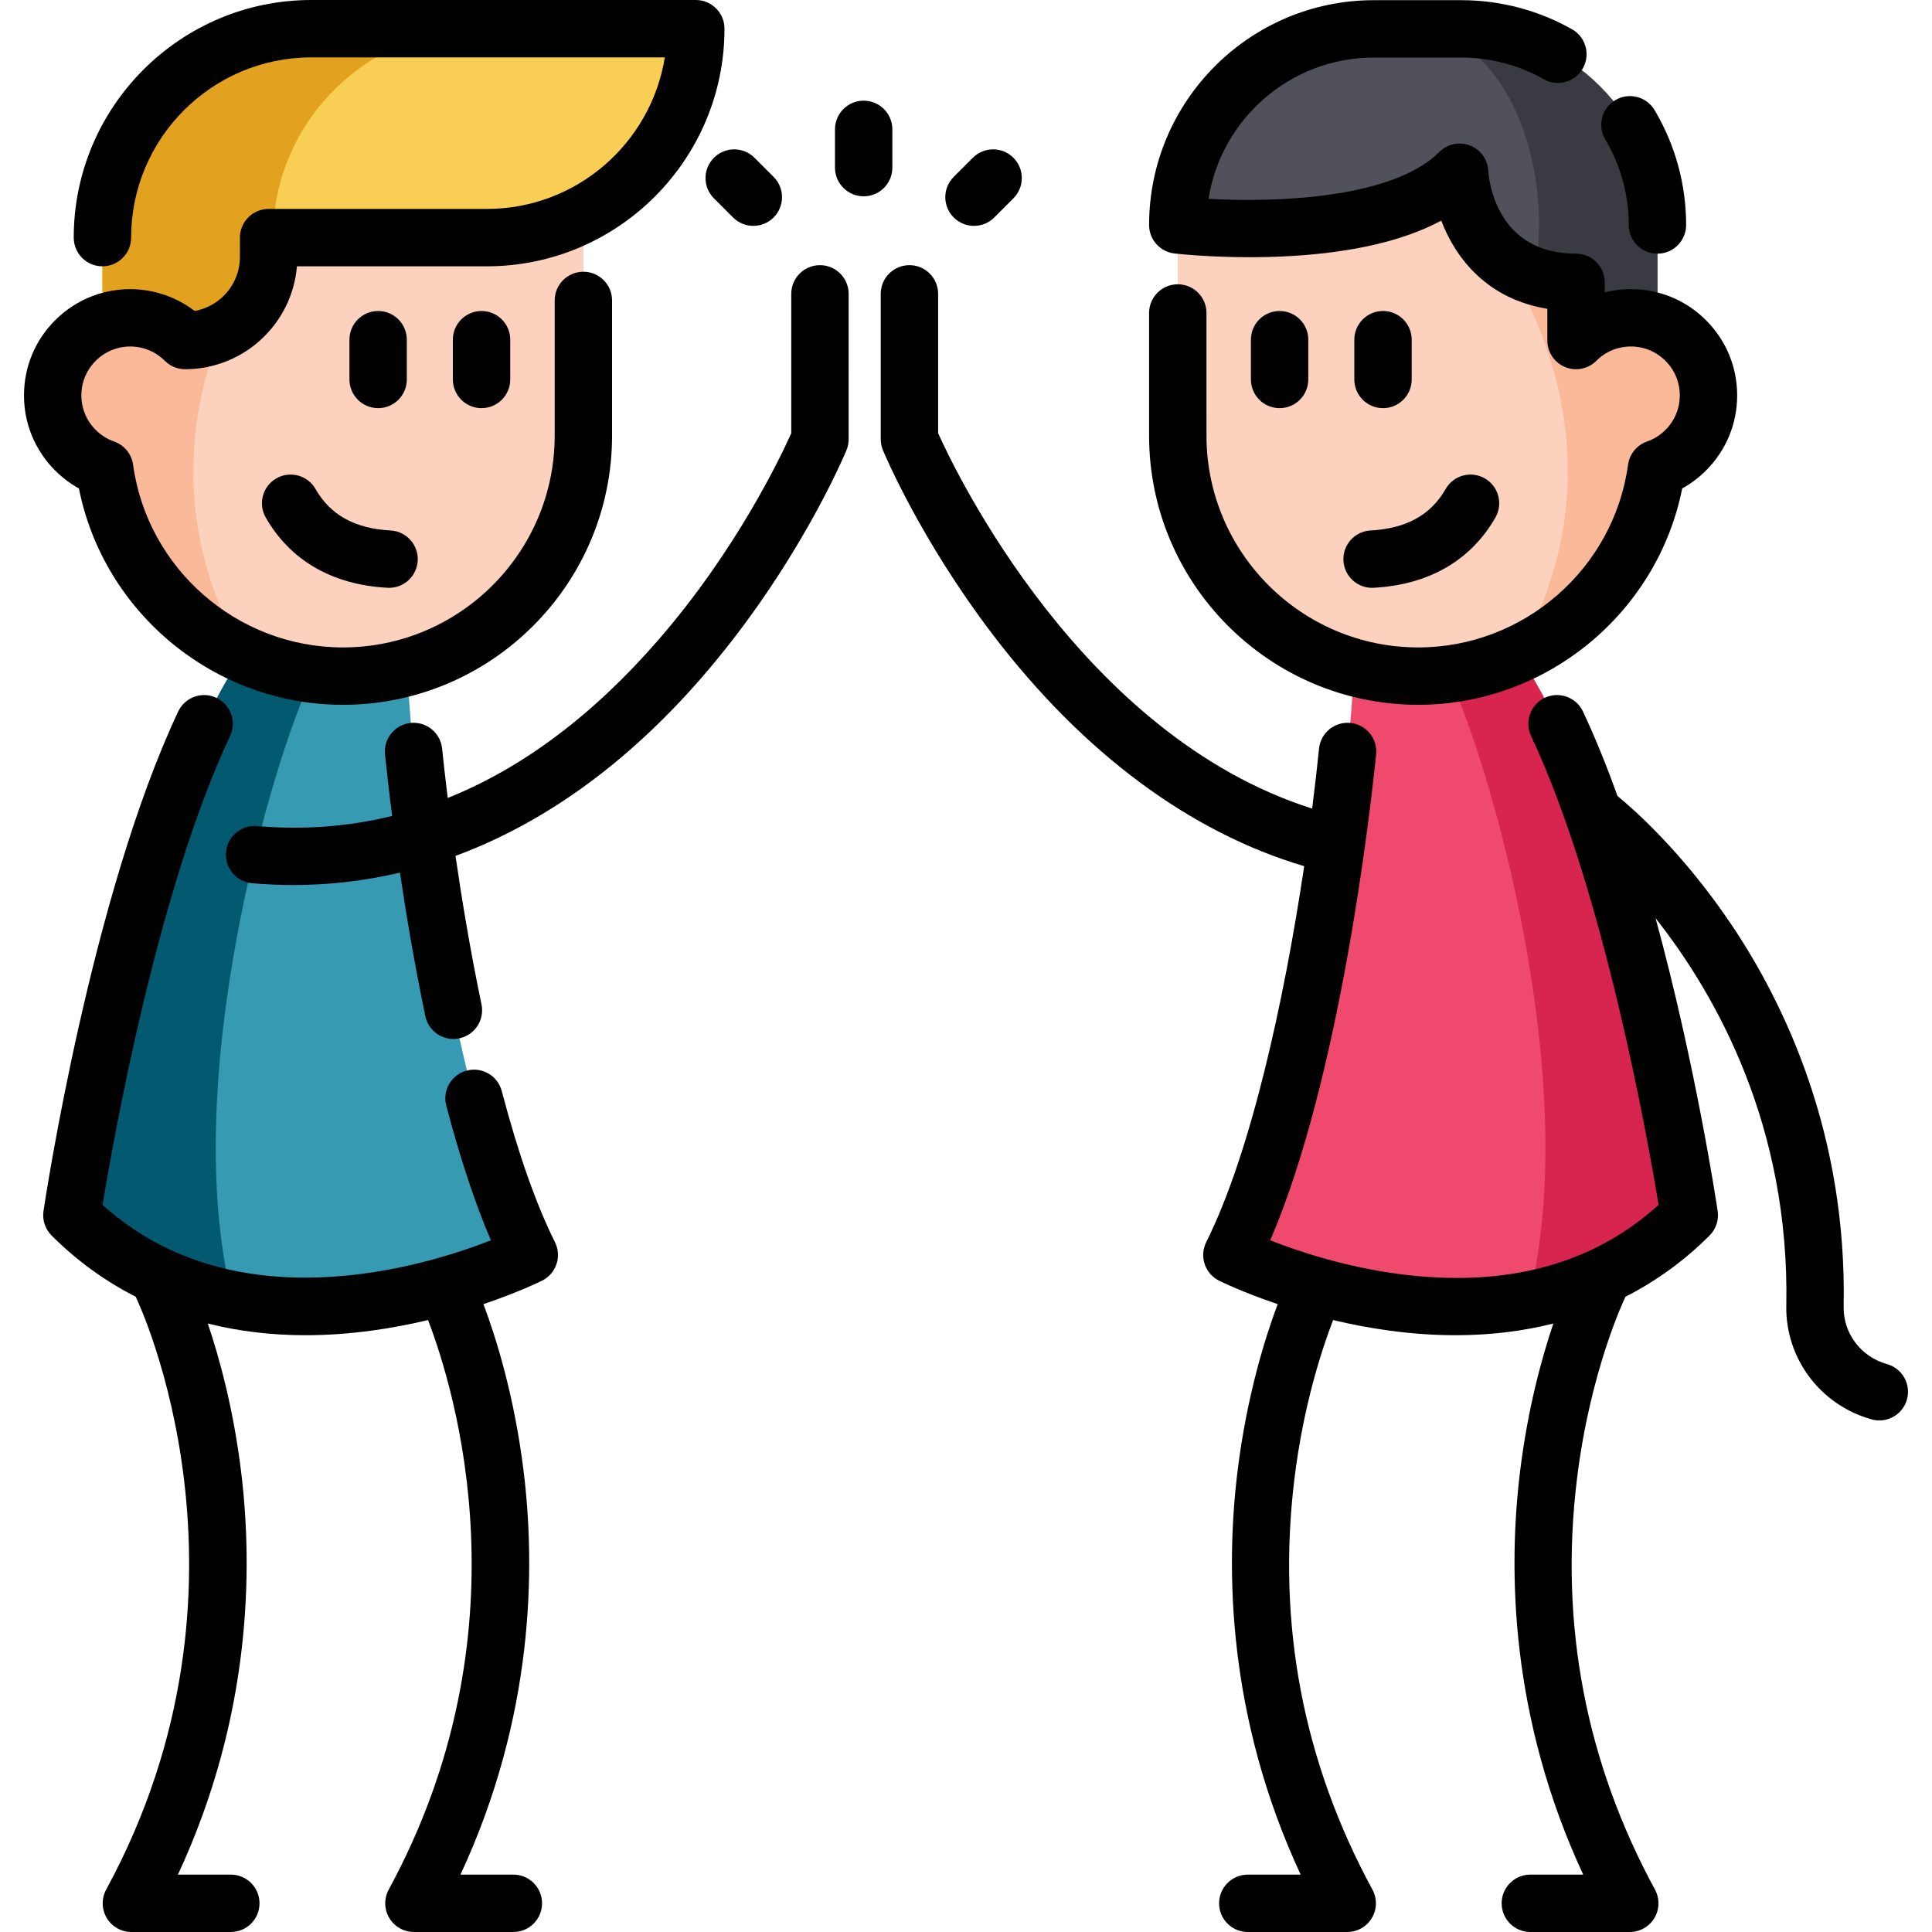 <?xml version="1.0" encoding="iso-8859-1"?>
<!-- Generator: Adobe Illustrator 19.0.0, SVG Export Plug-In . SVG Version: 6.00 Build 0)  -->
<svg version="1.1" id="Capa_1" xmlns="http://www.w3.org/2000/svg" xmlns:xlink="http://www.w3.org/1999/xlink" x="0px" y="0px"
	 viewBox="0 0 512 512" style="enable-background:new 0 0 512 512;" xml:space="preserve">
<path style="fill:#FCD2BE;" d="M312.117,38.671v76.783c0,35.188,28.538,63.725,63.736,63.725c9.428,0,18.369-2.048,26.419-5.718
	v-0.01c19.474-8.881,33.698-27.28,36.708-49.259c2.828-0.993,5.484-2.616,7.755-4.886c8.029-8.019,8.029-21.036,0-29.055
	c-8.019-8.039-21.046-8.039-29.075,0l-5.353-30.687l-3.65-20.894L312.117,38.671L312.117,38.671z"/>
<path style="fill:#FAB998;" d="M402.271,173.451c19.474-8.881,33.698-27.28,36.708-49.259c2.828-0.993,5.484-2.616,7.755-4.886
	c8.029-8.019,8.029-21.036,0-29.055c-8.019-8.039-21.046-8.039-29.075,0l-5.353-30.687l-16.778,3.406
	C402.585,75.167,432.38,119.681,402.271,173.451z"/>
<path style="fill:#50515B;" d="M439.238,59.626v25.841c-7.269-2.656-15.734-1.054-21.573,4.785V74.832
	c-4.227,0-7.867-0.598-11.02-1.642c-18.765-6.143-19.829-27.544-19.829-27.544c-20.326,20.316-74.694,13.98-74.694,13.98
	c0-14.355,5.819-27.351,15.227-36.759c9.398-9.398,22.394-15.217,36.749-15.217h23.165C415.962,7.65,439.238,30.916,439.238,59.626z
	"/>
<path style="fill:#393A42;" d="M439.238,59.626v25.841c-7.269-2.656-15.734-1.054-21.573,4.785V74.832
	c-4.227,0-7.867-0.598-11.02-1.642c5.535-29.947-7.958-65.54-33.302-65.54h13.919C415.962,7.65,439.238,30.916,439.238,59.626z"/>
<path style="fill:#FCD2BE;" d="M154.601,38.671v76.783c0,35.188-28.538,63.725-63.736,63.725c-9.428,0-18.369-2.048-26.419-5.718
	v-0.01c-19.474-8.881-33.698-27.28-36.709-49.259c-2.828-0.993-5.484-2.616-7.755-4.886c-8.029-8.019-8.029-21.036,0-29.055
	c8.019-8.039,21.046-8.039,29.075,0l5.353-30.687l3.65-20.894L154.601,38.671L154.601,38.671z"/>
<path style="fill:#FAB998;" d="M64.446,173.451c-19.474-8.881-33.698-27.28-36.709-49.259c-2.828-0.993-5.484-2.616-7.755-4.886
	c-8.029-8.019-8.029-21.036,0-29.055c8.019-8.039,21.046-8.039,29.075,0l5.353-30.687l16.778,3.406
	C64.132,75.167,34.337,119.681,64.446,173.451z"/>
<path style="fill:#F9CE55;" d="M184.395,7.599c0,30.585-24.797,55.372-55.372,55.372H71.188v5.14
	c0,12.226-9.915,22.131-22.141,22.131c-5.92-5.92-14.568-7.471-21.908-4.653V62.971c0-30.575,24.797-55.372,55.372-55.372
	C82.512,7.599,184.395,7.599,184.395,7.599z"/>
<path style="fill:#E2A11E;" d="M127.704,7.599H82.512c-30.575,0-55.372,24.797-55.372,55.372v22.617
	c7.34-2.818,15.987-1.267,21.908,4.653c12.226,0,22.141-9.905,22.141-22.131v-5.14h1.145C72.332,32.396,97.129,7.599,127.704,7.599z
	"/>
<path style="fill:#369AB2;" d="M140.267,332.582c0,0-39.071,19.535-78.628,11.892c-14.801-2.849-29.673-9.509-42.588-22.425
	c0,0,12.378-82.916,35.573-131.374c3.082-6.437,6.356-12.267,9.823-17.214l14.426,1.115l29.156,2.261
	c0,4.055,0.517,11.993,1.581,22.343C113.219,234.582,123.133,298.327,140.267,332.582z"/>
<path style="fill:#025970;" d="M61.639,344.474c-14.801-2.849-29.673-9.509-42.588-22.425c0,0,15.886-106.425,45.396-148.588
	l14.426,1.115l4.177,4.126C72.252,200.874,46.969,286.669,61.639,344.474z"/>
<path style="fill:#EF4A6E;" d="M326.459,332.582c0,0,39.071,19.535,78.628,11.892c14.801-2.849,29.673-9.509,42.588-22.425
	c0,0-15.886-106.425-45.396-148.588l-14.426,1.115l-29.156,2.261C358.697,194.761,348.6,288.311,326.459,332.582z"/>
<path style="fill:#D8254F;" d="M405.087,344.474c14.801-2.849,29.673-9.509,42.588-22.425c0,0-15.886-106.425-45.396-148.588
	l-14.426,1.115l-4.177,4.126C394.473,200.874,419.756,286.669,405.087,344.474z"/>
<path d="M107.812,100.562V90.02c0-4.199-3.404-7.603-7.603-7.603s-7.603,3.404-7.603,7.603v10.541c0,4.199,3.404,7.603,7.603,7.603
	S107.812,104.761,107.812,100.562z"/>
<path d="M120.012,90.02v10.541c0,4.199,3.404,7.603,7.603,7.603s7.603-3.404,7.603-7.603V90.02c0-4.199-3.404-7.603-7.603-7.603
	C123.415,82.417,120.012,85.821,120.012,90.02z"/>
<path d="M83.621,129.597c-2.084-3.647-6.728-4.913-10.374-2.829c-3.646,2.083-4.913,6.727-2.829,10.374
	c6.516,11.405,17.68,17.846,32.283,18.626c0.138,0.007,0.275,0.011,0.412,0.011c4.012,0,7.37-3.144,7.586-7.198
	c0.224-4.193-2.994-7.774-7.187-7.998C94.062,140.077,87.556,136.484,83.621,129.597z"/>
<path d="M20.913,129.44c6.568,32.975,35.915,57.343,69.952,57.343c39.336,0,71.339-31.998,71.339-71.329V79.617
	c0-4.199-3.404-7.603-7.603-7.603s-7.603,3.404-7.603,7.603v35.837c0,30.946-25.181,56.122-56.132,56.122
	c-27.911,0-51.811-20.815-55.594-48.416c-0.387-2.825-2.324-5.196-5.013-6.141c-1.851-0.65-3.5-1.69-4.902-3.092
	c-2.445-2.442-3.791-5.69-3.791-9.147s1.346-6.706,3.795-9.15c1.312-1.312,2.823-2.3,4.506-2.942
	c4.774-1.833,10.191-0.682,13.74,2.865l0.01,0.01c0.013,0.013,0.028,0.024,0.042,0.039c0.066,0.067,0.138,0.127,0.206,0.191
	c1.542,1.449,3.541,2.133,5.52,2.049C64.799,97.67,77.44,85.715,78.689,70.575h50.335c34.723,0,62.971-28.249,62.971-62.972
	c0-4.199-3.404-7.603-7.603-7.603H82.513C47.79,0,19.541,28.249,19.541,62.972c0,4.199,3.404,7.603,7.603,7.603
	s7.603-3.404,7.603-7.603c0-26.339,21.427-47.766,47.765-47.766h93.671c-3.652,22.738-23.409,40.162-47.16,40.162H71.187
	c-4.199,0-7.603,3.404-7.603,7.603v5.137c0,7.145-5.187,13.088-11.991,14.295c-7.691-5.871-17.983-7.444-27.162-3.919
	c-3.682,1.404-6.988,3.554-9.821,6.388c-5.322,5.315-8.252,12.385-8.252,19.907s2.931,14.592,8.248,19.903
	C16.502,126.578,18.612,128.169,20.913,129.44z"/>
<path d="M132.973,289.139c-1.066-4.061-5.225-6.488-9.286-5.421c-4.061,1.068-6.488,5.225-5.421,9.286
	c3.662,13.929,7.628,25.891,11.829,35.687c-17.979,7.055-67.904,22.254-102.909-9.393c2.733-16.666,14.466-83.181,33.79-124.261
	c1.787-3.8,0.156-8.329-3.643-10.116c-3.8-1.788-8.329-0.156-10.116,3.643c-23.07,49.046-35.182,128.984-35.686,132.362
	c-0.356,2.383,0.44,4.794,2.144,6.498c6.652,6.652,14.121,12.065,22.296,16.227c0.068,0.167,0.133,0.336,0.214,0.5
	c0.365,0.746,35.951,75.617-8.048,156.614c-1.28,2.356-1.225,5.212,0.147,7.516c1.372,2.304,3.853,3.716,6.535,3.716H61.17
	c4.199,0,7.603-3.404,7.603-7.603c0-4.199-3.404-7.603-7.603-7.603H47.153c19.396-41.725,19.964-80.81,16.7-107.139
	c-2.037-16.423-5.708-29.802-8.783-38.904c8.143,2.043,16.779,3.099,25.862,3.099c5.677,0,11.528-0.402,17.528-1.215
	c5.305-0.717,10.329-1.699,14.974-2.804c7.276,18.965,26.603,82.778-10.421,150.937c-1.28,2.356-1.225,5.212,0.147,7.516
	c1.372,2.304,3.853,3.716,6.535,3.716h26.352c4.199,0,7.603-3.404,7.603-7.603c0-4.199-3.404-7.603-7.603-7.603h-14.014
	c19.395-41.725,19.964-80.81,16.7-107.139c-2.463-19.863-7.315-35.267-10.614-44.041c9.285-3.134,15.113-6.013,15.548-6.23
	c1.803-0.902,3.175-2.484,3.813-4.396c0.638-1.913,0.489-4.001-0.413-5.805C142.076,319.2,137.334,305.727,132.973,289.139z"/>
<path d="M374.116,100.562V90.02c0-4.199-3.404-7.603-7.603-7.603c-4.199,0-7.603,3.404-7.603,7.603v10.541
	c0,4.199,3.404,7.603,7.603,7.603C370.711,108.165,374.116,104.761,374.116,100.562z"/>
<path d="M346.71,100.562V90.02c0-4.199-3.404-7.603-7.603-7.603c-4.199,0-7.603,3.404-7.603,7.603v10.541
	c0,4.199,3.404,7.603,7.603,7.603C343.306,108.165,346.71,104.761,346.71,100.562z"/>
<path d="M356.023,148.58c0.216,4.055,3.573,7.198,7.586,7.198c0.136,0,0.274-0.003,0.412-0.011
	c14.602-0.78,25.767-7.22,32.283-18.626c2.083-3.645,0.817-8.291-2.829-10.374c-3.647-2.082-8.291-0.817-10.374,2.829
	c-3.935,6.888-10.442,10.48-19.891,10.985C359.017,140.805,355.799,144.387,356.023,148.58z"/>
<path d="M375.852,186.781c34.034,0,63.379-24.367,69.951-57.341c2.302-1.269,4.413-2.859,6.307-4.754
	c5.323-5.316,8.255-12.387,8.255-19.91s-2.932-14.594-8.247-19.902c-5.316-5.323-12.387-8.254-19.911-8.254
	c-2.37,0-4.696,0.291-6.936,0.856v-2.644c0-4.199-3.404-7.603-7.603-7.603c-21.285,0-23.12-19.756-23.256-21.965
	c-0.149-3.003-2.054-5.636-4.859-6.717c-2.805-1.082-5.984-0.408-8.11,1.718c-12.475,12.475-43.706,13.431-61.171,12.416
	c3.343-21.179,21.725-37.427,43.828-37.427h23.166c7.665,0,15.216,1.983,21.838,5.735c3.653,2.07,8.293,0.787,10.364-2.867
	c2.07-3.654,0.787-8.294-2.867-10.364c-8.904-5.046-19.048-7.712-29.334-7.712H364.1c-32.851,0-59.578,26.727-59.578,59.578
	c0,3.858,2.891,7.105,6.723,7.553c0.582,0.068,14.449,1.648,31.057,0.665c16.569-0.982,29.84-4.124,39.643-9.367
	c3.861,10.108,12.255,20.769,28.119,23.365v8.407c0,3.075,1.852,5.847,4.694,7.024c2.841,1.176,6.112,0.526,8.286-1.648
	c2.448-2.448,5.702-3.797,9.163-3.797c3.459,0,6.708,1.347,9.158,3.801c2.446,2.443,3.794,5.692,3.794,9.15
	s-1.347,6.707-3.798,9.154c-1.398,1.398-3.042,2.433-4.889,3.079c-2.696,0.942-4.637,3.316-5.025,6.145
	c-3.784,27.604-27.685,48.42-55.594,48.42c-30.947,0-56.125-25.178-56.125-56.125V82.942c0-4.199-3.404-7.603-7.603-7.603
	c-4.199,0-7.603,3.404-7.603,7.603v32.507C304.521,154.782,336.519,186.781,375.852,186.781z"/>
<path d="M431.635,59.626c0,4.199,3.404,7.603,7.603,7.603c4.199,0,7.603-3.404,7.603-7.603c0-10.737-2.889-21.264-8.357-30.444
	c-2.148-3.608-6.815-4.792-10.423-2.642c-3.608,2.148-4.791,6.815-2.642,10.423C429.486,43.79,431.635,51.627,431.635,59.626z"/>
<path d="M500.071,361.498c-6.898-1.916-11.62-8.168-11.483-15.202c0.894-45.875-15.716-80.44-29.809-101.358
	c-12.909-19.162-25.968-30.587-30.135-33.993c-2.824-7.876-5.871-15.439-9.136-22.381c-1.787-3.801-6.317-5.432-10.116-3.643
	c-3.8,1.787-5.431,6.316-3.643,10.116c19.324,41.083,31.058,107.604,33.79,124.265c-17.512,15.873-40.643,22.035-68.822,18.32
	c-14.449-1.905-26.849-6.079-34.085-8.925c18.579-43.212,26.578-114.269,28.057-128.774c0.426-4.178-2.616-7.909-6.793-8.335
	c-4.184-0.426-7.909,2.616-8.335,6.793c-0.516,5.061-1.126,10.392-1.826,15.906c-61.05-19.373-94.407-88.998-99.124-99.481V77.874
	c0-4.199-3.404-7.603-7.603-7.603s-7.603,3.404-7.603,7.603v38.523c0,1,0.197,1.989,0.58,2.913
	c0.396,0.954,9.91,23.657,29.08,48.823c23.902,31.377,52.321,52.477,82.561,61.409c-5.37,35.98-14.194,76.096-25.967,99.642
	c-0.902,1.803-1.05,3.892-0.413,5.805c0.638,1.913,2.009,3.494,3.813,4.396c0.434,0.217,6.261,3.095,15.545,6.229
	c-3.298,8.774-8.152,24.178-10.614,44.042c-3.264,26.329-2.696,65.414,16.7,107.139h-14.014c-4.199,0-7.603,3.404-7.603,7.603
	c0,4.199,3.404,7.603,7.603,7.603h26.352c2.681,0,5.164-1.412,6.535-3.716c1.371-2.304,1.426-5.16,0.147-7.516
	c-18.361-33.803-25.326-70.359-20.699-108.656c2.362-19.551,7.315-34.59,10.276-42.283c4.647,1.106,9.673,2.088,14.98,2.805
	c6.002,0.811,11.849,1.214,17.528,1.214c9.082,0,17.717-1.056,25.859-3.099c-3.075,9.103-6.747,22.48-8.783,38.904
	c-3.264,26.329-2.697,65.414,16.7,107.139h-14.014c-4.199,0-7.603,3.404-7.603,7.603c0,4.199,3.404,7.603,7.603,7.603h26.352
	c2.681,0,5.164-1.412,6.535-3.716c1.371-2.304,1.426-5.16,0.147-7.516c-18.362-33.803-25.326-70.359-20.699-108.656
	c3.471-28.725,12.537-47.723,12.656-47.968c0.078-0.161,0.142-0.325,0.208-0.49c8.177-4.163,15.647-9.576,22.3-16.229
	c1.704-1.704,2.499-4.115,2.144-6.498c-0.338-2.264-5.888-38.903-16.454-77.589c16.084,20.368,35.573,55.022,34.644,102.662
	c-0.273,13.977,9.028,26.375,22.616,30.15c0.68,0.19,1.366,0.279,2.039,0.279c3.33,0,6.387-2.205,7.322-5.571
	C506.486,366.814,504.118,362.622,500.071,361.498z"/>
<path d="M217.296,70.27c-4.199,0-7.603,3.404-7.603,7.603v36.94c-2.66,5.953-14.457,30.903-35.338,54.908
	c-17.286,19.872-35.912,33.807-55.706,41.751c-0.687-5.565-1.174-10.055-1.484-13.092c-0.426-4.178-4.156-7.219-8.335-6.793
	c-4.178,0.426-7.219,4.157-6.793,8.335c0.369,3.622,0.984,9.258,1.885,16.311c-11.579,2.846-23.523,3.745-35.803,2.68
	c-4.178-0.361-7.868,2.735-8.232,6.919c-0.362,4.183,2.735,7.869,6.919,8.232c3.671,0.317,7.318,0.476,10.951,0.476
	c9.569,0,18.996-1.11,28.236-3.289c1.677,11.314,3.888,24.429,6.724,38.029c0.748,3.588,3.91,6.052,7.435,6.052
	c0.514,0,1.037-0.053,1.56-0.162c4.111-0.858,6.748-4.884,5.891-8.995c-2.956-14.176-5.218-27.817-6.893-39.357
	c23.436-8.646,45.427-24.478,65.119-47.117c25.408-29.211,37.969-59.132,38.491-60.391c0.383-0.924,0.58-1.913,0.58-2.913V77.875
	C224.899,73.674,221.496,70.27,217.296,70.27z"/>
<path d="M236.483,44.419V34.282c0-4.199-3.404-7.603-7.603-7.603s-7.603,3.404-7.603,7.603v10.138c0,4.199,3.404,7.603,7.603,7.603
	S236.483,48.618,236.483,44.419z"/>
<path d="M258.117,59.857c1.945,0,3.892-0.742,5.376-2.227l5.069-5.069c2.969-2.969,2.969-7.784,0-10.753
	c-2.968-2.969-7.783-2.969-10.752,0l-5.069,5.069c-2.969,2.969-2.969,7.784,0,10.753C254.225,59.115,256.171,59.857,258.117,59.857z
	"/>
<path d="M189.196,52.561l5.069,5.069c1.484,1.484,3.431,2.227,5.376,2.227s3.892-0.742,5.376-2.227
	c2.969-2.969,2.969-7.784,0-10.753l-5.069-5.069c-2.969-2.969-7.784-2.968-10.752,0C186.227,44.777,186.227,49.591,189.196,52.561z"
	/>
<g>
</g>
<g>
</g>
<g>
</g>
<g>
</g>
<g>
</g>
<g>
</g>
<g>
</g>
<g>
</g>
<g>
</g>
<g>
</g>
<g>
</g>
<g>
</g>
<g>
</g>
<g>
</g>
<g>
</g>
</svg>
